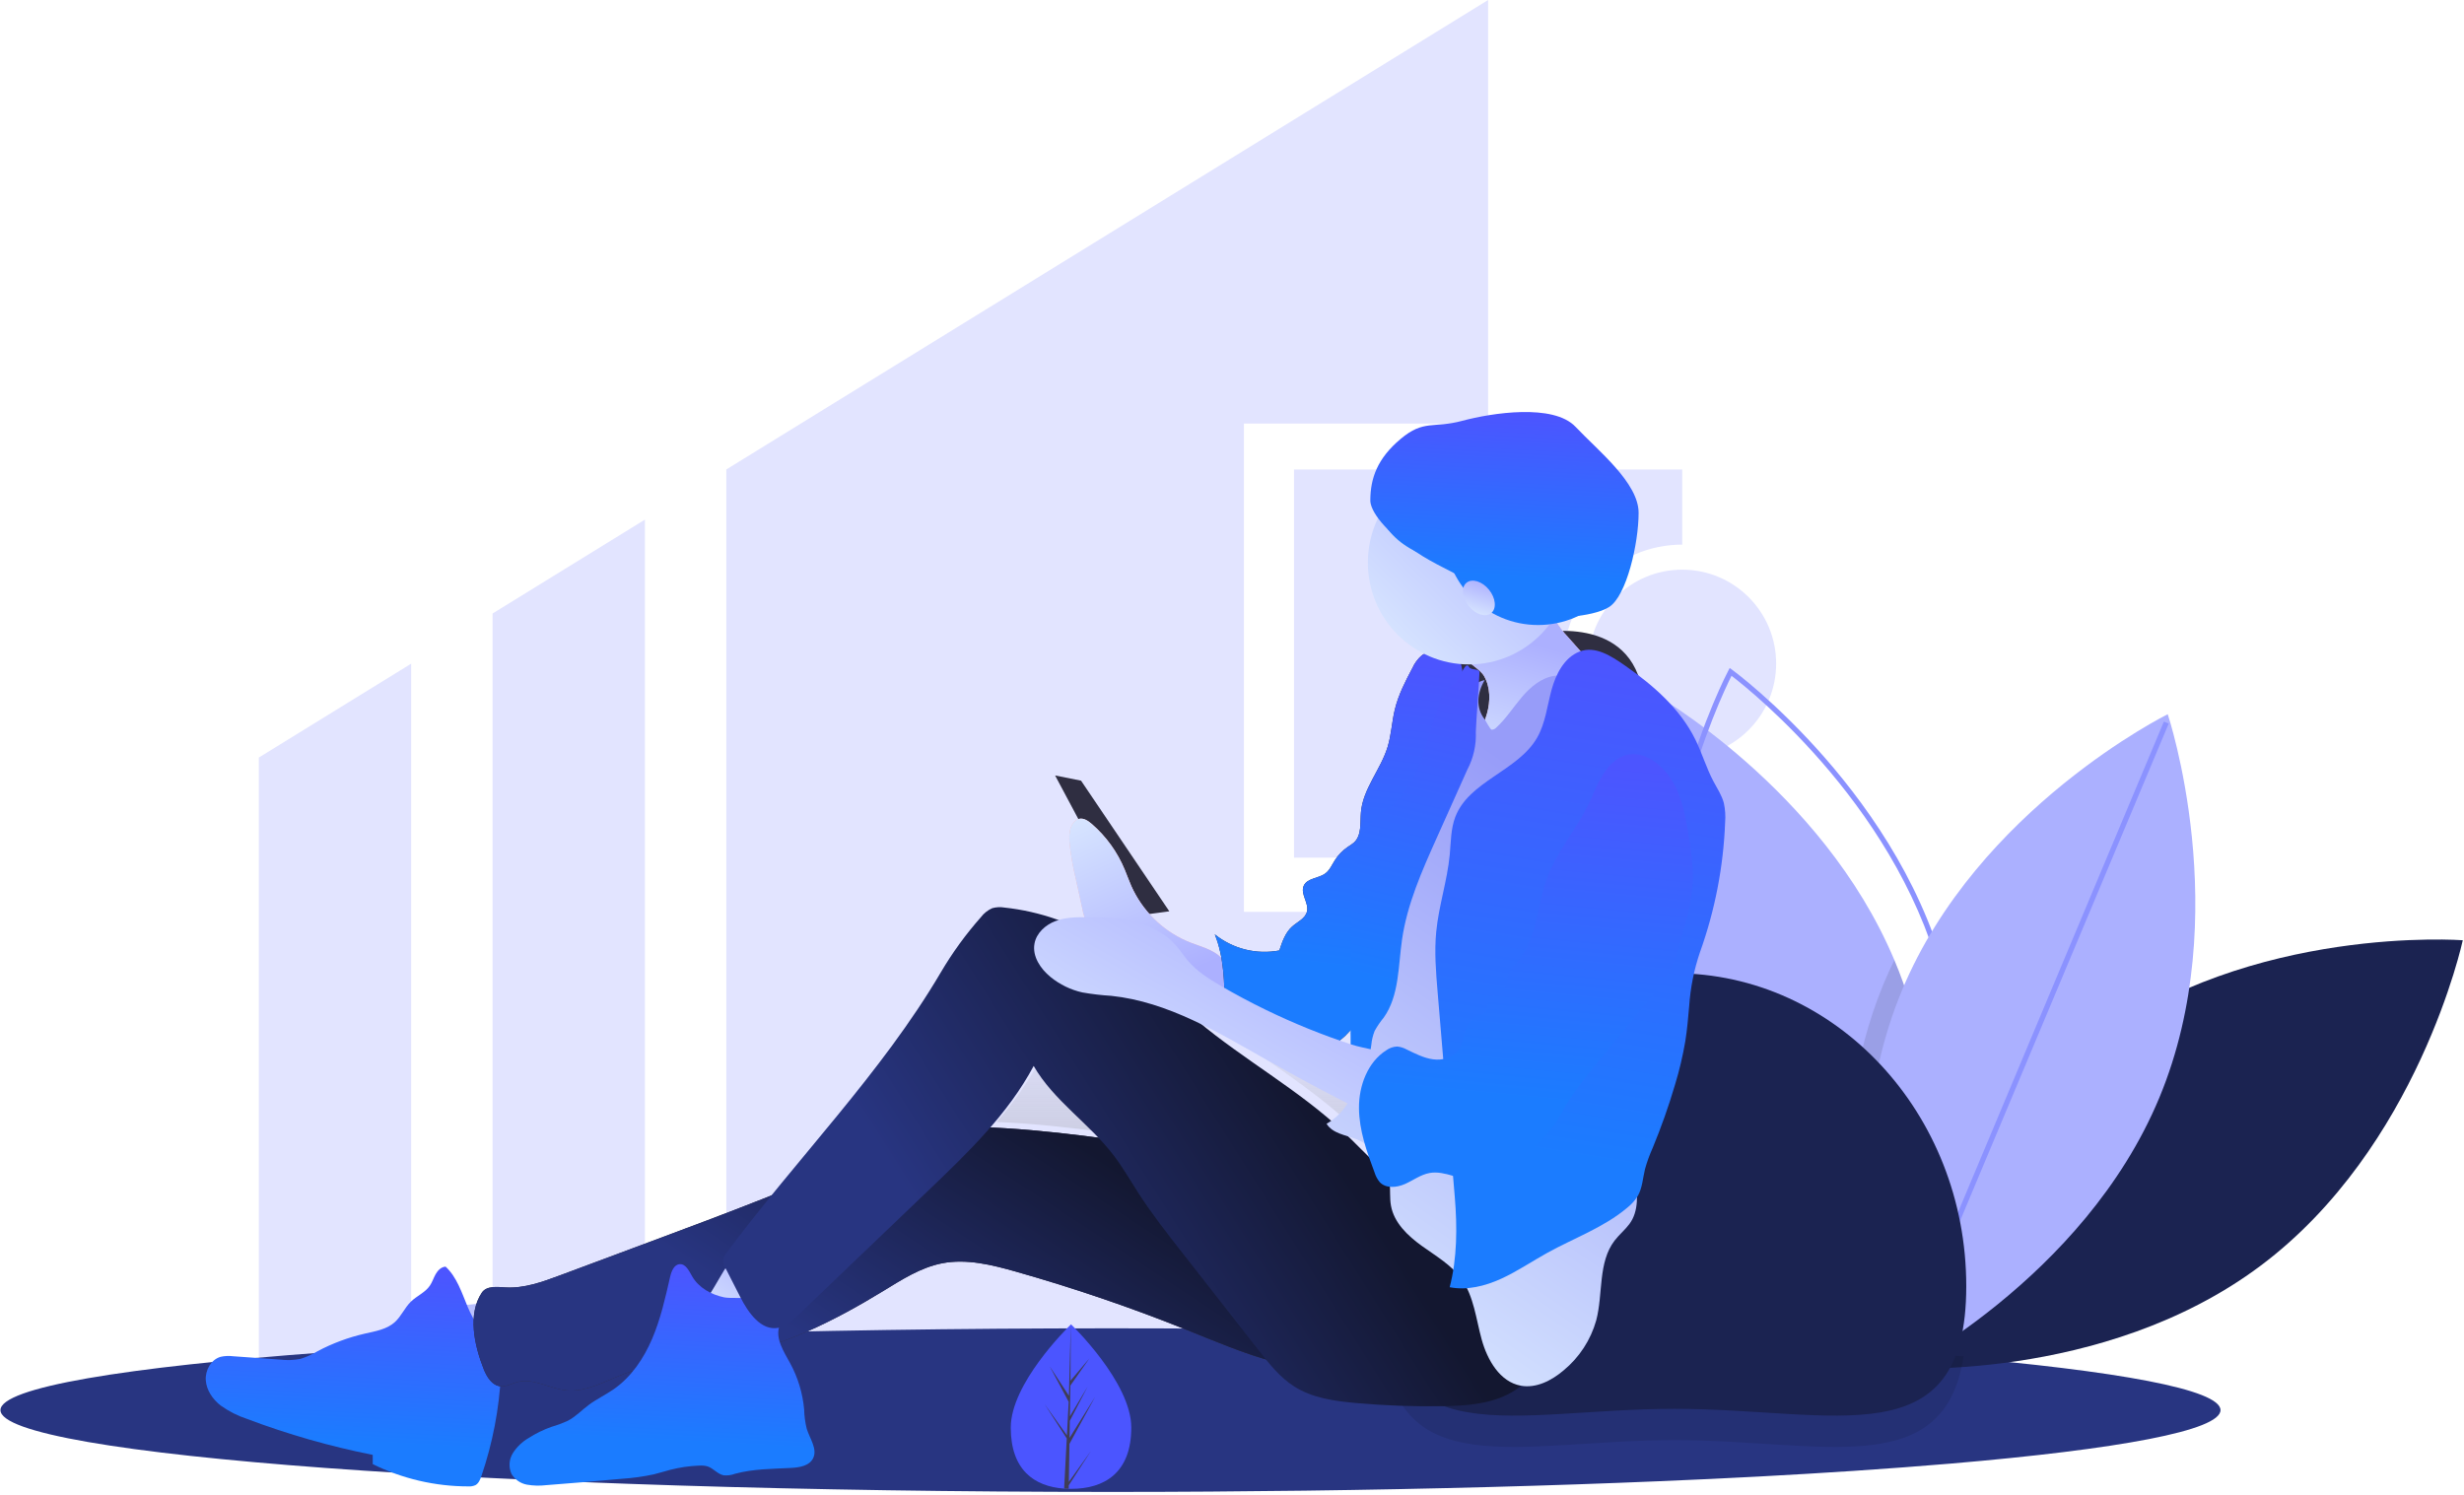 <svg width="567" height="344" viewBox="0 0 567 344" fill="none" xmlns="http://www.w3.org/2000/svg">
<path d="M387.104 108.05V125.338C371.985 125.338 359.729 137.593 359.729 152.711C359.729 167.828 371.985 180.084 387.104 180.084V197.372H297.772V108.05H387.104Z" fill="#E2E4FF"/>
<path d="M387.104 174.321C375.168 174.321 365.492 164.646 365.492 152.711C365.492 140.776 375.168 131.101 387.104 131.101C399.041 131.101 408.717 140.776 408.717 152.711C408.717 164.646 399.041 174.321 387.104 174.321Z" fill="#E2E4FF"/>
<path d="M59.554 174.345L94.614 152.737V319.828H59.554V174.345Z" fill="#E2E4FF"/>
<path d="M148.405 319.828H113.345V141.193L148.405 119.585V319.828Z" fill="#E2E4FF"/>
<path d="M167.136 108.041L342.438 0V97.485H286.246V209.857H342.438V319.828H167.136V108.041Z" fill="#E2E4FF"/>
<path d="M510.969 324.522C510.969 329.222 487.598 333.52 448.958 336.821C441.936 337.416 434.401 337.98 426.42 338.514C419.519 338.97 412.287 339.401 404.725 339.805C397.395 340.195 389.786 340.553 381.898 340.879C356.977 341.93 329.432 342.68 300.169 343.058C293.073 343.148 285.876 343.218 278.581 343.268C270.986 343.322 263.306 343.348 255.54 343.346C114.467 343.346 0.107 334.919 0.107 324.522C0.107 314.125 114.467 305.697 255.54 305.697C286.734 305.697 316.62 306.111 344.254 306.868H344.324C370.459 307.582 394.58 308.602 415.884 309.869C417.499 309.965 419.097 310.059 420.678 310.151C420.687 310.16 420.699 310.165 420.71 310.163C430.469 310.775 439.6 311.436 448.014 312.144C448.107 312.15 448.2 312.162 448.293 312.168C487.333 315.476 510.969 319.792 510.969 324.522Z" fill="#283581"/>
<path d="M481.736 239.883C445.409 267.066 435.166 314.822 435.166 314.822C435.166 314.822 483.821 318.507 520.149 291.324C556.476 264.141 566.719 216.385 566.719 216.385C566.719 216.385 518.064 212.701 481.736 239.883Z" fill="#1B2351"/>
<path d="M435.194 314.361C435.194 314.361 434.661 314.063 433.696 313.47C432.926 312.997 431.87 312.336 430.593 311.492C419.178 303.962 389.606 281.815 377.476 247.644C362.3 204.859 380.22 159.428 380.22 159.428C380.22 159.428 419.31 181.425 435.915 220.938C436.638 222.639 437.308 224.376 437.938 226.146C451.143 263.372 439.291 302.602 435.991 312.164C435.494 313.596 435.194 314.361 435.194 314.361Z" fill="#ABB0FF"/>
<path fill-rule="evenodd" clip-rule="evenodd" d="M434.814 315.308L435.371 315.712L435.694 315.105C435.926 314.672 458.674 271.315 448.543 227.365C438.413 183.416 398.986 154.42 398.588 154.133L398.032 153.729L397.708 154.336C397.477 154.769 374.728 198.125 384.859 242.075C394.99 286.025 434.417 315.021 434.814 315.308ZM386.028 241.806C376.66 201.165 395.713 160.988 398.447 155.527C403.294 159.237 438.007 186.995 447.374 227.635C456.743 268.275 437.69 308.453 434.956 313.913C430.108 310.204 395.396 282.446 386.028 241.806Z" fill="#8B92FF"/>
<path opacity="0.1" d="M435.991 312.164C435.105 312.681 434.331 313.115 433.696 313.47C432.295 314.236 431.519 314.621 431.519 314.621C431.519 314.621 431.151 313.515 430.593 311.492C427.518 300.419 418.713 261.831 433.449 226.388C434.224 224.531 435.046 222.714 435.915 220.938C436.638 222.639 437.308 224.376 437.938 226.146C451.143 263.372 439.291 302.602 435.991 312.164Z" fill="black"/>
<path d="M496.9 252.603C479.479 294.522 435.738 316.169 435.738 316.169C435.738 316.169 420.243 269.852 437.664 227.934C455.085 186.015 498.826 164.368 498.826 164.368C498.826 164.368 514.322 210.685 496.9 252.603Z" fill="#ABB0FF"/>
<rect x="435.609" y="314.647" width="161.13" height="1.2" transform="rotate(-67.242 435.609 314.647)" fill="#8B92FF"/>
<path opacity="0.1" d="M451.847 312.144C447.391 341.143 419.297 331.425 385.302 331.425C349.388 331.425 320.065 342.272 318.236 306.868C351.913 307.582 382.993 308.602 410.446 309.869C412.527 309.965 414.586 310.059 416.622 310.151C416.634 310.16 416.649 310.165 416.664 310.163C429.239 310.775 441.005 311.436 451.847 312.144Z" fill="black"/>
<path d="M318.14 296.01C318.14 256.228 348.209 223.977 385.302 223.977C422.395 223.977 452.464 256.228 452.464 296.01C452.464 335.793 422.395 324.224 385.302 324.224C348.209 324.224 318.14 335.793 318.14 296.01Z" fill="#1B2351"/>
<path fill-rule="evenodd" clip-rule="evenodd" d="M292.302 244.449C297.82 248.335 303.334 252.22 308.415 256.642C309.931 255.54 311.226 254.163 312.234 252.582C306.047 249.404 299.931 246.091 293.888 242.644C293.049 242.166 292.21 241.685 291.369 241.203L291.369 241.202C287.099 238.753 282.788 236.281 278.376 234.108C282.839 237.783 287.572 241.117 292.302 244.449ZM317.16 265.059C316.803 264.014 316.469 262.962 316.17 261.903C315.569 261.523 314.935 261.2 314.275 260.938C313.669 260.7 313.029 260.5 312.387 260.3C313.236 261.131 314.078 261.977 314.92 262.823L314.92 262.823C315.664 263.571 316.408 264.32 317.16 265.059ZM312.451 235.961C312.601 235.808 312.752 235.653 312.903 235.498C312.907 236.664 312.916 237.755 312.93 238.746C312.084 238.465 311.241 238.177 310.401 237.882C311.124 237.285 311.808 236.644 312.451 235.961ZM239.403 243.818C236.6 248.976 233.222 253.799 229.334 258.196C237.716 258.568 246.071 259.477 254.414 260.579C252.931 259.008 251.373 257.499 249.817 255.992C245.941 252.237 242.076 248.493 239.403 243.818Z" fill="url(#paint0_linear)"/>
<path d="M353.933 145.724C353.933 145.724 375.688 140.903 378.086 160.111C380.485 179.32 366.533 182.946 366.533 182.946L357.698 185.323L323.517 176.319L328.314 162.513L353.933 145.724Z" fill="#2F2E41"/>
<path d="M242.792 178.463L248.766 179.665L269.074 209.726L260.114 210.928L242.792 178.463Z" fill="#2F2E41"/>
<path fill-rule="evenodd" clip-rule="evenodd" d="M98.317 300.425C99.927 305.731 101.911 310.916 104.253 315.941C110.984 314.531 117.607 312.642 124.07 310.289C124.269 310.216 120.363 305.103 119.953 304.685C118.406 303.109 116.403 301.267 114.357 300.376C112.294 299.477 109.753 300.163 107.545 300.276C104.472 300.433 101.396 300.483 98.317 300.425Z" fill="url(#paint1_linear)"/>
<path fill-rule="evenodd" clip-rule="evenodd" d="M114.392 308.456C111.025 307.401 108.979 304.01 107.61 300.739C106.241 297.469 105.136 293.903 102.539 291.503C101.544 291.55 100.742 292.36 100.25 293.232C99.757 294.104 99.464 295.086 98.895 295.909C97.812 297.476 95.908 298.234 94.546 299.562C93.118 300.955 92.338 302.926 90.86 304.265C89.003 305.946 86.379 306.364 83.944 306.92C80.177 307.781 76.538 309.132 73.121 310.937C71.862 311.696 70.516 312.3 69.112 312.735C67.566 313.032 65.984 313.085 64.422 312.892L53.654 312.124C52.696 312 51.724 312.043 50.78 312.25C48.566 312.872 47.192 315.345 47.354 317.653C47.517 319.96 48.951 322.028 50.762 323.452C52.636 324.795 54.704 325.844 56.895 326.563C66.275 330.107 75.932 332.869 85.767 334.819L85.773 336.952C92.612 340.319 100.13 342.071 107.751 342.075C108.315 342.117 108.88 342.019 109.397 341.79C110.152 341.379 110.502 340.495 110.782 339.678C113.365 332.115 114.877 324.227 115.273 316.244C115.464 314.221 115.307 312.179 114.81 310.208C114.223 308.268 116.242 309.083 114.374 308.323" fill="url(#paint2_linear)"/>
<path d="M320.919 267.82C288.993 269.733 257.438 260.379 225.471 259.379C221.497 259.254 217.479 259.264 213.599 260.136C209.494 261.059 205.667 262.918 201.85 264.696C184.705 272.681 166.968 279.295 149.253 285.901L128.903 293.488C124.836 295.004 120.623 296.544 116.294 296.279C114.354 296.16 111.972 295.866 110.88 297.485C107.569 302.395 109.134 309.608 111.321 315.118C112.031 316.907 113.232 318.837 115.135 319.04C116.474 319.183 117.72 318.407 119.022 318.058C122.726 317.065 126.419 319.559 130.231 319.965C134.94 320.467 139.314 317.781 143.759 316.137C151.131 313.409 159.193 313.495 166.942 312.203C179.936 310.037 191.979 303.997 203.237 297.116C207.524 294.496 211.861 291.689 216.785 290.73C222.448 289.628 228.264 291.089 233.815 292.661C247.053 296.41 260.085 300.853 272.858 305.969C279.583 308.663 286.26 311.552 293.257 313.416C308.393 317.405 324.404 316.47 338.975 310.747C344.085 308.726 349.638 305.152 349.93 299.633C350.097 296.486 347.66 293.714 346.03 291.023C344.986 289.297 343.94 287.571 342.802 285.906C337.297 277.849 330.617 267.238 320.919 267.82Z" fill="#2F2E41"/>
<path fill-rule="evenodd" clip-rule="evenodd" d="M320.919 267.82C288.993 269.733 257.438 260.379 225.471 259.379C221.497 259.254 217.479 259.264 213.599 260.136C209.494 261.059 205.667 262.918 201.85 264.696C184.705 272.681 166.968 279.295 149.253 285.901L128.903 293.488C124.836 295.004 120.623 296.544 116.294 296.279C114.354 296.16 111.972 295.866 110.88 297.485C107.569 302.395 109.134 309.608 111.321 315.118C112.031 316.907 113.232 318.837 115.135 319.04C116.474 319.183 117.72 318.407 119.022 318.058C122.726 317.065 126.419 319.559 130.231 319.965C134.94 320.467 139.314 317.781 143.759 316.137C151.131 313.409 159.193 313.495 166.942 312.203C179.936 310.037 191.979 303.997 203.237 297.116C207.524 294.496 211.861 291.689 216.785 290.73C222.448 289.628 228.264 291.089 233.815 292.661C247.053 296.41 260.085 300.853 272.858 305.969C279.583 308.663 286.26 311.552 293.257 313.416C308.393 317.405 324.404 316.47 338.975 310.747C344.085 308.726 349.638 305.152 349.93 299.633C350.097 296.486 347.66 293.714 346.03 291.023C344.986 289.297 343.94 287.571 342.802 285.906C337.297 277.849 330.617 267.238 320.919 267.82Z" fill="url(#paint3_linear)"/>
<path fill-rule="evenodd" clip-rule="evenodd" d="M159.613 301.981C164.61 303.689 169.651 305.258 174.736 306.69C177.583 302.012 182.908 298.757 184.121 293.408C184.197 293.176 184.197 292.925 184.122 292.692C183.993 292.463 183.791 292.283 183.55 292.18C179.908 290.159 175.863 288.973 171.708 288.706C168.426 288.498 166.928 291.928 165.441 294.339C164.838 295.314 160.95 302.438 159.613 301.981Z" fill="url(#paint4_linear)"/>
<path fill-rule="evenodd" clip-rule="evenodd" d="M166.618 298.566C163.666 297.947 160.778 296.359 159.271 293.731C158.565 292.499 157.814 290.839 156.405 290.932C155.097 291.019 154.496 292.581 154.201 293.867C153.098 298.683 152.015 303.537 150.079 308.079C148.144 312.62 145.281 316.884 141.243 319.696C139.392 320.985 137.327 321.949 135.517 323.296C133.89 324.508 132.472 326.027 130.676 326.964C129.473 327.515 128.233 327.978 126.963 328.35C125.095 329.001 123.311 329.87 121.646 330.94C120.183 331.791 118.942 332.978 118.026 334.403C117.112 335.863 116.999 337.687 117.728 339.249C118.508 340.528 119.798 341.413 121.271 341.678C122.726 341.929 124.21 341.967 125.676 341.789C131.497 341.359 137.311 340.84 143.125 340.322C145.585 340.163 148.029 339.823 150.439 339.304C151.712 338.996 152.96 338.589 154.229 338.261C156.403 337.7 158.632 337.375 160.876 337.292C161.528 337.237 162.185 337.297 162.816 337.47C164.163 337.91 165.118 339.251 166.509 339.524C167.401 339.609 168.3 339.489 169.138 339.172C173.327 338.025 177.729 338.056 182.063 337.822C183.973 337.719 186.209 337.355 187.085 335.644C188.178 333.51 186.366 331.124 185.644 328.835C185.284 327.373 185.083 325.876 185.045 324.37C184.712 320.65 183.621 317.037 181.839 313.755C180.357 311.031 178.334 308.02 179.375 305.097C179.728 304.105 180.431 303.181 180.361 302.13C180.054 297.512 169.294 299.128 166.618 298.566Z" fill="url(#paint5_linear)"/>
<path d="M273.042 216.548C267.385 214.052 262.852 209.546 260.321 203.899C259.788 202.686 259.35 201.419 258.836 200.194C257.162 196.125 254.558 192.505 251.234 189.625C250.402 188.919 249.427 188.246 248.412 188.43C247.437 188.608 246.67 189.573 246.336 190.655C246.05 191.77 245.978 192.929 246.125 194.07C246.409 196.761 246.871 199.429 247.509 202.058L249.056 209.115C249.247 210.2 249.571 211.258 250.019 212.265C250.686 213.453 251.567 214.507 252.616 215.375C254.029 216.679 255.465 217.947 256.925 219.18C258.951 221.127 261.594 222.304 264.396 222.506C270.736 223.683 277.184 225.378 282.534 229.52C282.475 229.474 282.512 224.787 282.419 224.249C282.174 222.829 281.984 221.423 281.06 220.463C278.986 218.306 275.569 217.672 273.042 216.548Z" fill="#FBBEBE"/>
<path fill-rule="evenodd" clip-rule="evenodd" d="M273.042 216.548C267.385 214.052 262.852 209.546 260.321 203.899C259.788 202.686 259.35 201.419 258.836 200.194C257.162 196.125 254.558 192.505 251.234 189.625C250.402 188.919 249.427 188.246 248.412 188.43C247.437 188.608 246.67 189.573 246.336 190.655C246.05 191.77 245.978 192.929 246.125 194.07C246.409 196.761 246.871 199.429 247.509 202.058L249.056 209.115C249.247 210.2 249.571 211.258 250.019 212.265C250.686 213.453 251.567 214.507 252.616 215.375C254.029 216.679 255.465 217.947 256.925 219.18C258.951 221.127 261.594 222.304 264.396 222.506C270.736 223.683 277.184 225.378 282.534 229.52C282.475 229.474 282.512 224.787 282.419 224.249C282.174 222.829 281.984 221.423 281.06 220.463C278.986 218.306 275.569 217.672 273.042 216.548Z" fill="url(#paint6_linear)"/>
<path d="M338.062 162.531C342.35 162.531 345.827 159.032 345.827 154.715C345.827 150.399 342.35 146.9 338.062 146.9C333.773 146.9 330.297 150.399 330.297 154.715C330.297 159.032 333.773 162.531 338.062 162.531Z" fill="#2F2E41"/>
<path d="M333.255 149.994C331.147 149.76 328.806 149.586 327.117 150.877C326.221 151.67 325.505 152.646 325.017 153.739C323.394 156.791 321.793 159.9 320.976 163.262C320.282 166.114 320.167 169.097 319.309 171.904C317.717 177.111 313.637 181.505 313.171 186.932C312.963 189.361 313.369 192.205 311.599 193.868C311.162 194.236 310.695 194.568 310.203 194.859C308.976 195.682 307.935 196.754 307.147 198.005C306.484 199.059 305.974 200.27 304.977 201.01C303.398 202.181 300.776 202.062 299.998 203.874C299.198 205.737 301.228 207.809 300.757 209.782C300.374 211.389 298.585 212.126 297.352 213.217C295.774 214.616 295.052 216.727 294.393 218.737C289.137 219.733 283.708 218.378 279.535 215.028C281.702 220.372 281.749 226.27 281.843 232.042C281.874 233.914 281.815 236.016 280.48 237.32C286.662 237.452 292.691 239.129 298.724 240.493C301.36 241.09 304.223 241.608 306.681 240.479C308.061 239.739 309.296 238.756 310.326 237.577C313.607 234.246 317.05 230.612 317.853 225.99C318.303 223.401 317.867 220.743 317.986 218.118C318.134 214.864 319.128 211.72 319.979 208.578C321.72 202.146 322.887 195.572 323.466 188.933C323.823 184.837 327.358 181.539 329.219 177.878C332.731 170.967 336.321 163.768 336.586 156.01C336.674 153.415 335.819 150.278 333.255 149.994Z" fill="#2F2E41"/>
<path fill-rule="evenodd" clip-rule="evenodd" d="M333.255 149.994C331.147 149.76 328.806 149.586 327.117 150.877C326.221 151.67 325.505 152.646 325.017 153.739C323.394 156.791 321.793 159.9 320.976 163.262C320.282 166.114 320.167 169.097 319.309 171.904C317.717 177.111 313.637 181.505 313.171 186.932C312.963 189.361 313.369 192.205 311.599 193.868C311.162 194.236 310.695 194.568 310.203 194.859C308.976 195.682 307.935 196.754 307.147 198.005C306.484 199.059 305.974 200.27 304.977 201.01C303.398 202.181 300.776 202.062 299.998 203.874C299.198 205.737 301.228 207.809 300.757 209.782C300.374 211.389 298.585 212.126 297.352 213.217C295.774 214.616 295.052 216.727 294.393 218.737C289.137 219.733 283.708 218.378 279.535 215.028C281.702 220.372 281.749 226.27 281.843 232.042C281.874 233.914 281.815 236.016 280.48 237.32C286.662 237.452 292.691 239.129 298.724 240.493C301.36 241.09 304.223 241.608 306.681 240.479C308.061 239.739 309.296 238.756 310.326 237.577C313.607 234.246 317.05 230.612 317.853 225.99C318.303 223.401 317.867 220.743 317.986 218.118C318.134 214.864 319.128 211.72 319.979 208.578C321.72 202.146 322.887 195.572 323.466 188.933C323.823 184.837 327.358 181.539 329.219 177.878C332.731 170.967 336.321 163.768 336.586 156.01C336.674 153.415 335.819 150.278 333.255 149.994Z" fill="url(#paint7_linear)"/>
<path fill-rule="evenodd" clip-rule="evenodd" d="M325.983 274.55C319.333 271.384 314.468 265.478 309.092 260.425C298.828 250.778 286.277 243.948 275.486 234.903C268.333 228.907 261.935 221.926 254.075 216.907C247.152 212.494 239.304 209.742 231.144 208.864C230.209 208.704 229.25 208.752 228.336 209.004C227.305 209.46 226.407 210.172 225.726 211.071C222.243 215.004 219.148 219.265 216.483 223.794C202.805 247.037 183.376 266.581 167.279 288.198C166.214 289.251 166.13 290.946 167.087 292.1L170.361 298.523C172.194 302.117 175.129 306.303 179.079 305.589C180.884 305.263 182.323 303.933 183.652 302.661L198.351 288.596L213.763 273.849C222.792 265.208 231.977 256.367 237.863 245.314C242.464 253.301 250.626 258.529 256.226 265.841C258.356 268.622 260.096 271.681 261.998 274.625C265.046 279.344 268.512 283.774 271.973 288.196L289.651 310.783C292.062 313.864 294.54 317.006 297.837 319.095C302.024 321.749 307.116 322.448 312.044 322.889C318.685 323.485 325.353 323.726 332.019 323.612C337.102 323.526 342.344 323.192 346.905 320.932C351.465 318.672 355.212 314.034 354.975 308.923C354.852 306.265 353.697 303.772 352.427 301.439C346.112 289.841 337.86 280.207 325.983 274.55Z" fill="url(#paint8_linear)"/>
<path d="M342.84 166.138C346.139 166.138 348.813 163.447 348.813 160.126C348.813 156.806 346.139 154.114 342.84 154.114C339.541 154.114 336.867 156.806 336.867 160.126C336.867 163.447 339.541 166.138 342.84 166.138Z" fill="#2F2E41"/>
<path d="M341.52 155.609C342.975 158.183 342.976 161.386 342.175 164.236C341.374 167.086 339.844 169.663 338.331 172.203C336.841 174.703 335.335 177.226 333.337 179.336C342.556 179.777 351.494 176.157 359.63 171.771C366.176 168.242 372.707 163.886 376.201 157.291C374.158 157.905 371.906 157.299 370.098 156.162C368.342 154.936 366.767 153.468 365.422 151.802L360.793 146.59C359.706 145.455 358.751 144.2 357.946 142.849C356.944 141.001 356.519 138.895 356.724 136.803C354.886 138.73 352.83 140.437 350.6 141.891C347.294 144.044 343.649 145.607 340.337 147.748C339.161 148.507 336.549 149.729 337.222 151.266C337.878 152.764 340.588 153.962 341.52 155.609Z" fill="#FBBEBE"/>
<path fill-rule="evenodd" clip-rule="evenodd" d="M341.52 155.609C342.975 158.183 342.976 161.386 342.175 164.236C341.374 167.086 339.844 169.663 338.331 172.203C336.841 174.703 335.335 177.226 333.337 179.336C342.556 179.777 351.494 176.157 359.63 171.771C366.176 168.242 372.707 163.886 376.201 157.291C374.158 157.905 371.906 157.299 370.098 156.162C368.342 154.936 366.767 153.468 365.422 151.802L360.793 146.59C359.706 145.455 358.751 144.2 357.946 142.849C356.944 141.001 356.519 138.895 356.724 136.803C354.886 138.73 352.83 140.437 350.6 141.891C347.294 144.044 343.649 145.607 340.337 147.748C339.161 148.507 336.549 149.729 337.222 151.266C337.878 152.764 340.588 153.962 341.52 155.609Z" fill="url(#paint9_linear)"/>
<path fill-rule="evenodd" clip-rule="evenodd" d="M341.645 156.519C339.913 159.436 339.541 162.879 341.645 165.537C341.907 165.868 342.88 167.92 343.3 167.939C343.707 167.906 344.084 167.715 344.352 167.407C346.591 165.358 348.231 162.745 350.199 160.43C352.166 158.116 354.647 156.006 357.637 155.54C361.246 154.978 364.731 156.892 367.889 158.739C369.202 159.506 370.563 160.32 371.389 161.601C372.054 162.804 372.446 164.14 372.538 165.512C373.629 173.739 373.605 182.07 373.579 190.37C373.56 196.37 373.538 202.412 372.404 208.303C371.818 211.347 370.938 214.336 370.522 217.408C370.216 220.12 370.092 222.85 370.151 225.578L370.142 237.001C370.066 239.099 370.214 241.199 370.585 243.265C371.127 245.768 372.31 248.079 373.101 250.514C373.916 253.313 374.474 256.18 374.768 259.081L376.329 270.91C376.821 274.635 377.185 278.71 374.934 281.709C373.917 283.064 372.58 284.15 371.549 285.494C367.686 290.53 368.925 297.715 367.314 303.867C366.042 308.372 363.429 312.383 359.822 315.363C357.062 317.711 353.496 319.558 349.942 318.898C345.144 318.006 342.263 312.998 340.955 308.267C339.647 303.535 339.17 298.385 336.335 294.388C334.021 291.124 330.436 289.071 327.194 286.741C323.952 284.411 320.784 281.408 320.078 277.461C319.77 275.738 319.962 273.963 319.779 272.221C319.253 267.726 316.324 263.875 312.135 262.173C309.679 261.217 306.646 260.876 305.263 258.62C308.834 256.606 311.204 252.883 312.453 248.959C313.702 245.035 313.956 240.871 314.202 236.758L315.022 223.013C315.389 216.871 315.555 210.783 318.258 205.263C319.466 202.795 320.969 200.485 322.227 198.043C323.89 194.616 325.311 191.076 326.478 187.449C328.437 181.817 330.396 176.183 332.143 170.481C332.975 167.763 333.774 164.994 335.258 162.574C336.741 160.154 338.869 157.042 341.645 156.519Z" fill="url(#paint10_linear)"/>
<path fill-rule="evenodd" clip-rule="evenodd" d="M311.154 245.817L314.786 245.948L315.56 240.452C315.662 239.352 315.921 238.273 316.329 237.247C316.928 236.163 317.627 235.137 318.418 234.183C321.994 229.126 321.734 222.411 322.62 216.268C323.801 208.074 327.22 200.403 330.602 192.856L337.655 177.119C339.062 174.448 339.735 171.45 339.606 168.433C339.668 166 340.388 157.148 340.451 154.715C340.474 153.815 338.468 154.315 338.062 153.513C337.177 151.766 335.967 156.504 334.315 157.544C332.663 158.583 331.751 160.466 331.05 162.296C329.53 166.26 328.6 170.429 327.184 174.432C325.768 178.435 323.787 182.368 320.6 185.155C319.152 186.422 317.484 187.426 316.116 188.78C311.728 193.124 311.3 199.983 311.146 206.176C311.054 209.858 310.344 245.817 311.154 245.817Z" fill="url(#paint11_linear)"/>
<path fill-rule="evenodd" clip-rule="evenodd" d="M363.462 149.956C359.933 151.345 357.998 155.176 357.006 158.857C356.014 162.539 355.61 166.462 353.714 169.764C349.283 177.484 337.986 179.734 334.86 188.076C333.837 190.805 333.881 193.8 333.605 196.704C333.038 202.682 331.075 208.457 330.495 214.433C330.045 219.062 330.433 223.728 330.821 228.363L334.77 275.506C335.34 282.316 335.326 289.631 333.587 296.237C337.585 297.017 341.742 295.973 345.45 294.28C349.159 292.587 352.544 290.263 356.115 288.292C362.253 284.902 369.023 282.5 374.399 277.984C375.372 277.225 376.205 276.303 376.862 275.258C377.939 273.394 378.028 271.14 378.54 269.046C379.005 267.376 379.597 265.743 380.31 264.163C382.278 259.412 383.992 254.561 385.446 249.628C386.445 246.355 387.234 243.021 387.809 239.647C388.239 236.96 388.472 234.245 388.705 231.533C388.991 227.287 389.834 223.098 391.211 219.072C394.646 209.471 396.59 199.401 396.978 189.211C397.094 187.739 396.994 186.258 396.681 184.815C396.213 183.025 395.158 181.461 394.292 179.829C392.652 176.735 391.666 173.329 390.118 170.188C386.618 163.088 380.438 157.705 373.965 153.194C370.786 150.978 367.063 148.539 363.462 149.956Z" fill="url(#paint12_linear)"/>
<path fill-rule="evenodd" clip-rule="evenodd" d="M280.909 226.864C278.177 225.271 275.445 223.556 273.389 221.144C272.403 219.988 271.59 218.692 270.588 217.55C268.152 214.775 264.699 213.053 261.129 212.154C257.559 211.254 253.847 211.117 250.167 211.086C247.705 211.066 245.183 211.101 242.878 211.972C240.574 212.843 238.495 214.721 238.05 217.158C237.514 220.09 239.428 222.948 241.726 224.829C243.863 226.576 246.379 227.798 249.073 228.399C251.27 228.784 253.488 229.044 255.714 229.178C268.789 230.548 280.454 237.672 291.911 244.159C301.974 249.856 312.233 255.182 322.687 260.137C323.101 257.003 323.274 253.842 323.203 250.681C323.149 248.321 323.033 244.722 320.806 243.336C318.21 241.722 313.938 241.351 311.01 240.39C304.273 238.179 297.694 235.515 291.316 232.415C287.78 230.697 284.311 228.846 280.909 226.864Z" fill="url(#paint13_linear)"/>
<path fill-rule="evenodd" clip-rule="evenodd" d="M338.062 152.912C350.927 152.912 361.356 142.414 361.356 129.465C361.356 116.515 350.927 106.018 338.062 106.018C325.196 106.018 314.767 116.515 314.767 129.465C314.767 142.414 325.196 152.912 338.062 152.912Z" fill="url(#paint14_linear)"/>
<path fill-rule="evenodd" clip-rule="evenodd" d="M370.122 176.54C368.041 178.968 366.999 182.096 365.601 184.978C362.725 190.907 358.214 195.996 355.954 202.191C353.571 208.726 353.651 216.499 348.979 221.631C348.166 222.524 347.186 223.385 346.951 224.572C346.811 225.277 346.956 226.031 346.714 226.707C346.044 228.571 342.995 228.665 342.426 230.564C342.259 231.119 342.353 231.734 342.147 232.276C341.679 233.504 340.059 233.691 338.977 234.426C336.716 235.962 337.172 239.532 335.558 241.745C334.281 243.496 331.875 244.083 329.737 243.786C327.6 243.489 325.642 242.465 323.695 241.528C323.026 241.151 322.286 240.918 321.522 240.845C320.619 240.875 319.746 241.174 319.013 241.702C314.71 244.441 312.69 249.866 312.72 254.99C312.75 260.114 314.509 265.052 316.31 269.845C316.556 270.654 316.959 271.406 317.497 272.057C318.924 273.568 321.409 273.324 323.303 272.484C325.198 271.643 326.919 270.322 328.957 269.952C332.561 269.299 336.084 271.778 339.741 271.574C342.42 271.424 344.791 269.865 347.017 268.357C350.57 265.949 354.188 263.481 356.8 260.064C358.4 257.972 359.571 255.587 360.966 253.352C362.759 250.608 364.724 247.981 366.849 245.487L380.281 229.028C383.509 225.511 385.731 221.189 386.715 216.515C387.992 212.129 389.277 207.692 389.498 203.127C389.68 199.369 389.135 195.616 388.523 191.905C387.92 188.251 387.234 184.557 385.63 181.224C382.712 175.157 375.608 170.136 370.122 176.54Z" fill="url(#paint15_linear)"/>
<path fill-rule="evenodd" clip-rule="evenodd" d="M353.933 143.841C365.839 143.841 375.491 134.179 375.491 122.26C375.491 110.342 365.839 100.68 353.933 100.68C342.027 100.68 332.375 110.342 332.375 122.26C332.375 134.179 342.027 143.841 353.933 143.841Z" fill="url(#paint16_linear)"/>
<path fill-rule="evenodd" clip-rule="evenodd" d="M335.805 129.127C346.358 129.127 354.913 122.429 354.913 114.168C354.913 105.906 346.358 99.209 335.805 99.209C325.251 99.209 316.696 105.906 316.696 114.168C316.696 122.429 325.251 129.127 335.805 129.127Z" fill="url(#paint17_linear)"/>
<path fill-rule="evenodd" clip-rule="evenodd" d="M315.332 115.232C315.332 110.034 316.953 105.511 322.302 101.014C327.652 96.517 329.815 98.632 336.522 96.838C343.229 95.044 357.46 92.809 362.567 98.238C367.674 103.666 377.067 111.089 377.067 118.026C377.067 124.963 374.332 137.178 370.241 139.717C366.149 142.256 356.399 142.192 356.399 142.192C356.399 142.192 334.089 132.157 327.444 128.039C318.064 122.228 315.332 117.261 315.332 115.232Z" fill="url(#paint18_linear)"/>
<path fill-rule="evenodd" clip-rule="evenodd" d="M343.148 141.094C344.432 140.049 344.202 137.638 342.634 135.709C341.065 133.78 338.752 133.063 337.467 134.108C336.182 135.153 336.412 137.564 337.981 139.493C339.55 141.422 341.863 142.139 343.148 141.094Z" fill="url(#paint19_linear)"/>
<path d="M260.326 328.533C260.326 338.988 254.118 342.639 246.458 342.639C246.281 342.639 246.104 342.636 245.927 342.632C245.573 342.625 245.22 342.608 244.873 342.584C237.961 342.094 232.591 338.256 232.591 328.533C232.591 318.473 245.434 305.777 246.401 304.836L246.402 304.834C246.439 304.797 246.458 304.78 246.458 304.78C246.458 304.78 260.326 318.08 260.326 328.533Z" fill="#4B55FF"/>
<path d="M245.953 341.039L251.025 333.946L245.94 341.818L245.927 342.632C245.573 342.625 245.22 342.608 244.873 342.584L245.419 332.125L245.416 332.043L245.425 332.029L245.477 331.04L240.379 323.148L245.492 330.299L245.505 330.509L245.917 322.606L241.553 314.451L245.971 321.22L246.401 304.836L246.402 304.78V304.834L246.331 317.754L250.675 312.632L246.313 318.867L246.198 325.942L250.255 319.152L246.181 326.984L246.118 330.918L252.005 321.466L246.095 332.29L245.953 341.039Z" fill="#3F3D56"/>
<defs>
<linearGradient id="paint0_linear" x1="317.16" y1="265.059" x2="317.16" y2="234.108" gradientUnits="userSpaceOnUse">
<stop stop-color="#808080" stop-opacity="0.25"/>
<stop offset="0.535" stop-color="#808080" stop-opacity="0.12"/>
<stop offset="1" stop-color="#808080" stop-opacity="0.1"/>
</linearGradient>
<linearGradient id="paint1_linear" x1="110.303" y1="294.012" x2="97.321" y2="314.886" gradientUnits="userSpaceOnUse">
<stop stop-color="#ACB0FF"/>
<stop offset="1" stop-color="#DCEBFF"/>
</linearGradient>
<linearGradient id="paint2_linear" x1="27.756" y1="288.966" x2="25.571" y2="328.831" gradientUnits="userSpaceOnUse">
<stop stop-color="#4C55FF"/>
<stop offset="1" stop-color="#1B7CFF"/>
</linearGradient>
<linearGradient id="paint3_linear" x1="192.605" y1="313.209" x2="232.538" y2="252.314" gradientUnits="userSpaceOnUse">
<stop stop-color="#283581"/>
<stop offset="1" stop-color="#131730"/>
</linearGradient>
<linearGradient id="paint4_linear" x1="171.043" y1="282.062" x2="155.545" y2="303.221" gradientUnits="userSpaceOnUse">
<stop stop-color="#ACB0FF"/>
<stop offset="1" stop-color="#DCEBFF"/>
</linearGradient>
<linearGradient id="paint5_linear" x1="97.042" y1="288.373" x2="94.892" y2="328.55" gradientUnits="userSpaceOnUse">
<stop stop-color="#4C55FF"/>
<stop offset="1" stop-color="#1B7CFF"/>
</linearGradient>
<linearGradient id="paint6_linear" x1="282.023" y1="219.987" x2="262.513" y2="176.399" gradientUnits="userSpaceOnUse">
<stop stop-color="#ACB0FF"/>
<stop offset="1" stop-color="#DCEBFF"/>
</linearGradient>
<linearGradient id="paint7_linear" x1="263.103" y1="145.25" x2="254.708" y2="216.446" gradientUnits="userSpaceOnUse">
<stop stop-color="#4C55FF"/>
<stop offset="1" stop-color="#1B7CFF"/>
</linearGradient>
<linearGradient id="paint8_linear" x1="231.866" y1="310.739" x2="306.214" y2="263.853" gradientUnits="userSpaceOnUse">
<stop stop-color="#283581"/>
<stop offset="1" stop-color="#131730"/>
</linearGradient>
<linearGradient id="paint9_linear" x1="327.176" y1="140.413" x2="317.24" y2="173.834" gradientUnits="userSpaceOnUse">
<stop stop-color="#ACB0FF"/>
<stop offset="1" stop-color="#DCEBFF"/>
</linearGradient>
<linearGradient id="paint10_linear" x1="292.744" y1="137.615" x2="213.31" y2="252.626" gradientUnits="userSpaceOnUse">
<stop stop-color="#979CF9"/>
<stop offset="1" stop-color="#DCEBFF"/>
</linearGradient>
<linearGradient id="paint11_linear" x1="302.223" y1="148.475" x2="286.17" y2="218.149" gradientUnits="userSpaceOnUse">
<stop stop-color="#4C55FF"/>
<stop offset="1" stop-color="#1B7CFF"/>
</linearGradient>
<linearGradient id="paint12_linear" x1="311.076" y1="142.166" x2="292.709" y2="255.361" gradientUnits="userSpaceOnUse">
<stop stop-color="#4C55FF"/>
<stop offset="1" stop-color="#1B7CFF"/>
</linearGradient>
<linearGradient id="paint13_linear" x1="277.631" y1="192.995" x2="239.318" y2="259.585" gradientUnits="userSpaceOnUse">
<stop stop-color="#ACB0FF"/>
<stop offset="1" stop-color="#DCEBFF"/>
</linearGradient>
<linearGradient id="paint14_linear" x1="336.446" y1="88.727" x2="294.082" y2="130.815" gradientUnits="userSpaceOnUse">
<stop stop-color="#ACB0FF"/>
<stop offset="1" stop-color="#DCEBFF"/>
</linearGradient>
<linearGradient id="paint15_linear" x1="290.599" y1="168.565" x2="283.146" y2="246.582" gradientUnits="userSpaceOnUse">
<stop stop-color="#4C55FF"/>
<stop offset="1" stop-color="#1B7CFF"/>
</linearGradient>
<linearGradient id="paint16_linear" x1="319.958" y1="98.516" x2="317.456" y2="132.45" gradientUnits="userSpaceOnUse">
<stop stop-color="#4C55FF"/>
<stop offset="1" stop-color="#1B7CFF"/>
</linearGradient>
<linearGradient id="paint17_linear" x1="305.691" y1="97.708" x2="304.331" y2="121.28" gradientUnits="userSpaceOnUse">
<stop stop-color="#4C55FF"/>
<stop offset="1" stop-color="#1B7CFF"/>
</linearGradient>
<linearGradient id="paint18_linear" x1="297.553" y1="92.445" x2="295.443" y2="129.774" gradientUnits="userSpaceOnUse">
<stop stop-color="#4C55FF"/>
<stop offset="1" stop-color="#1B7CFF"/>
</linearGradient>
<linearGradient id="paint19_linear" x1="335.211" y1="131.663" x2="332.541" y2="140.277" gradientUnits="userSpaceOnUse">
<stop stop-color="#ACB0FF"/>
<stop offset="1" stop-color="#DCEBFF"/>
</linearGradient>
</defs>
</svg>
